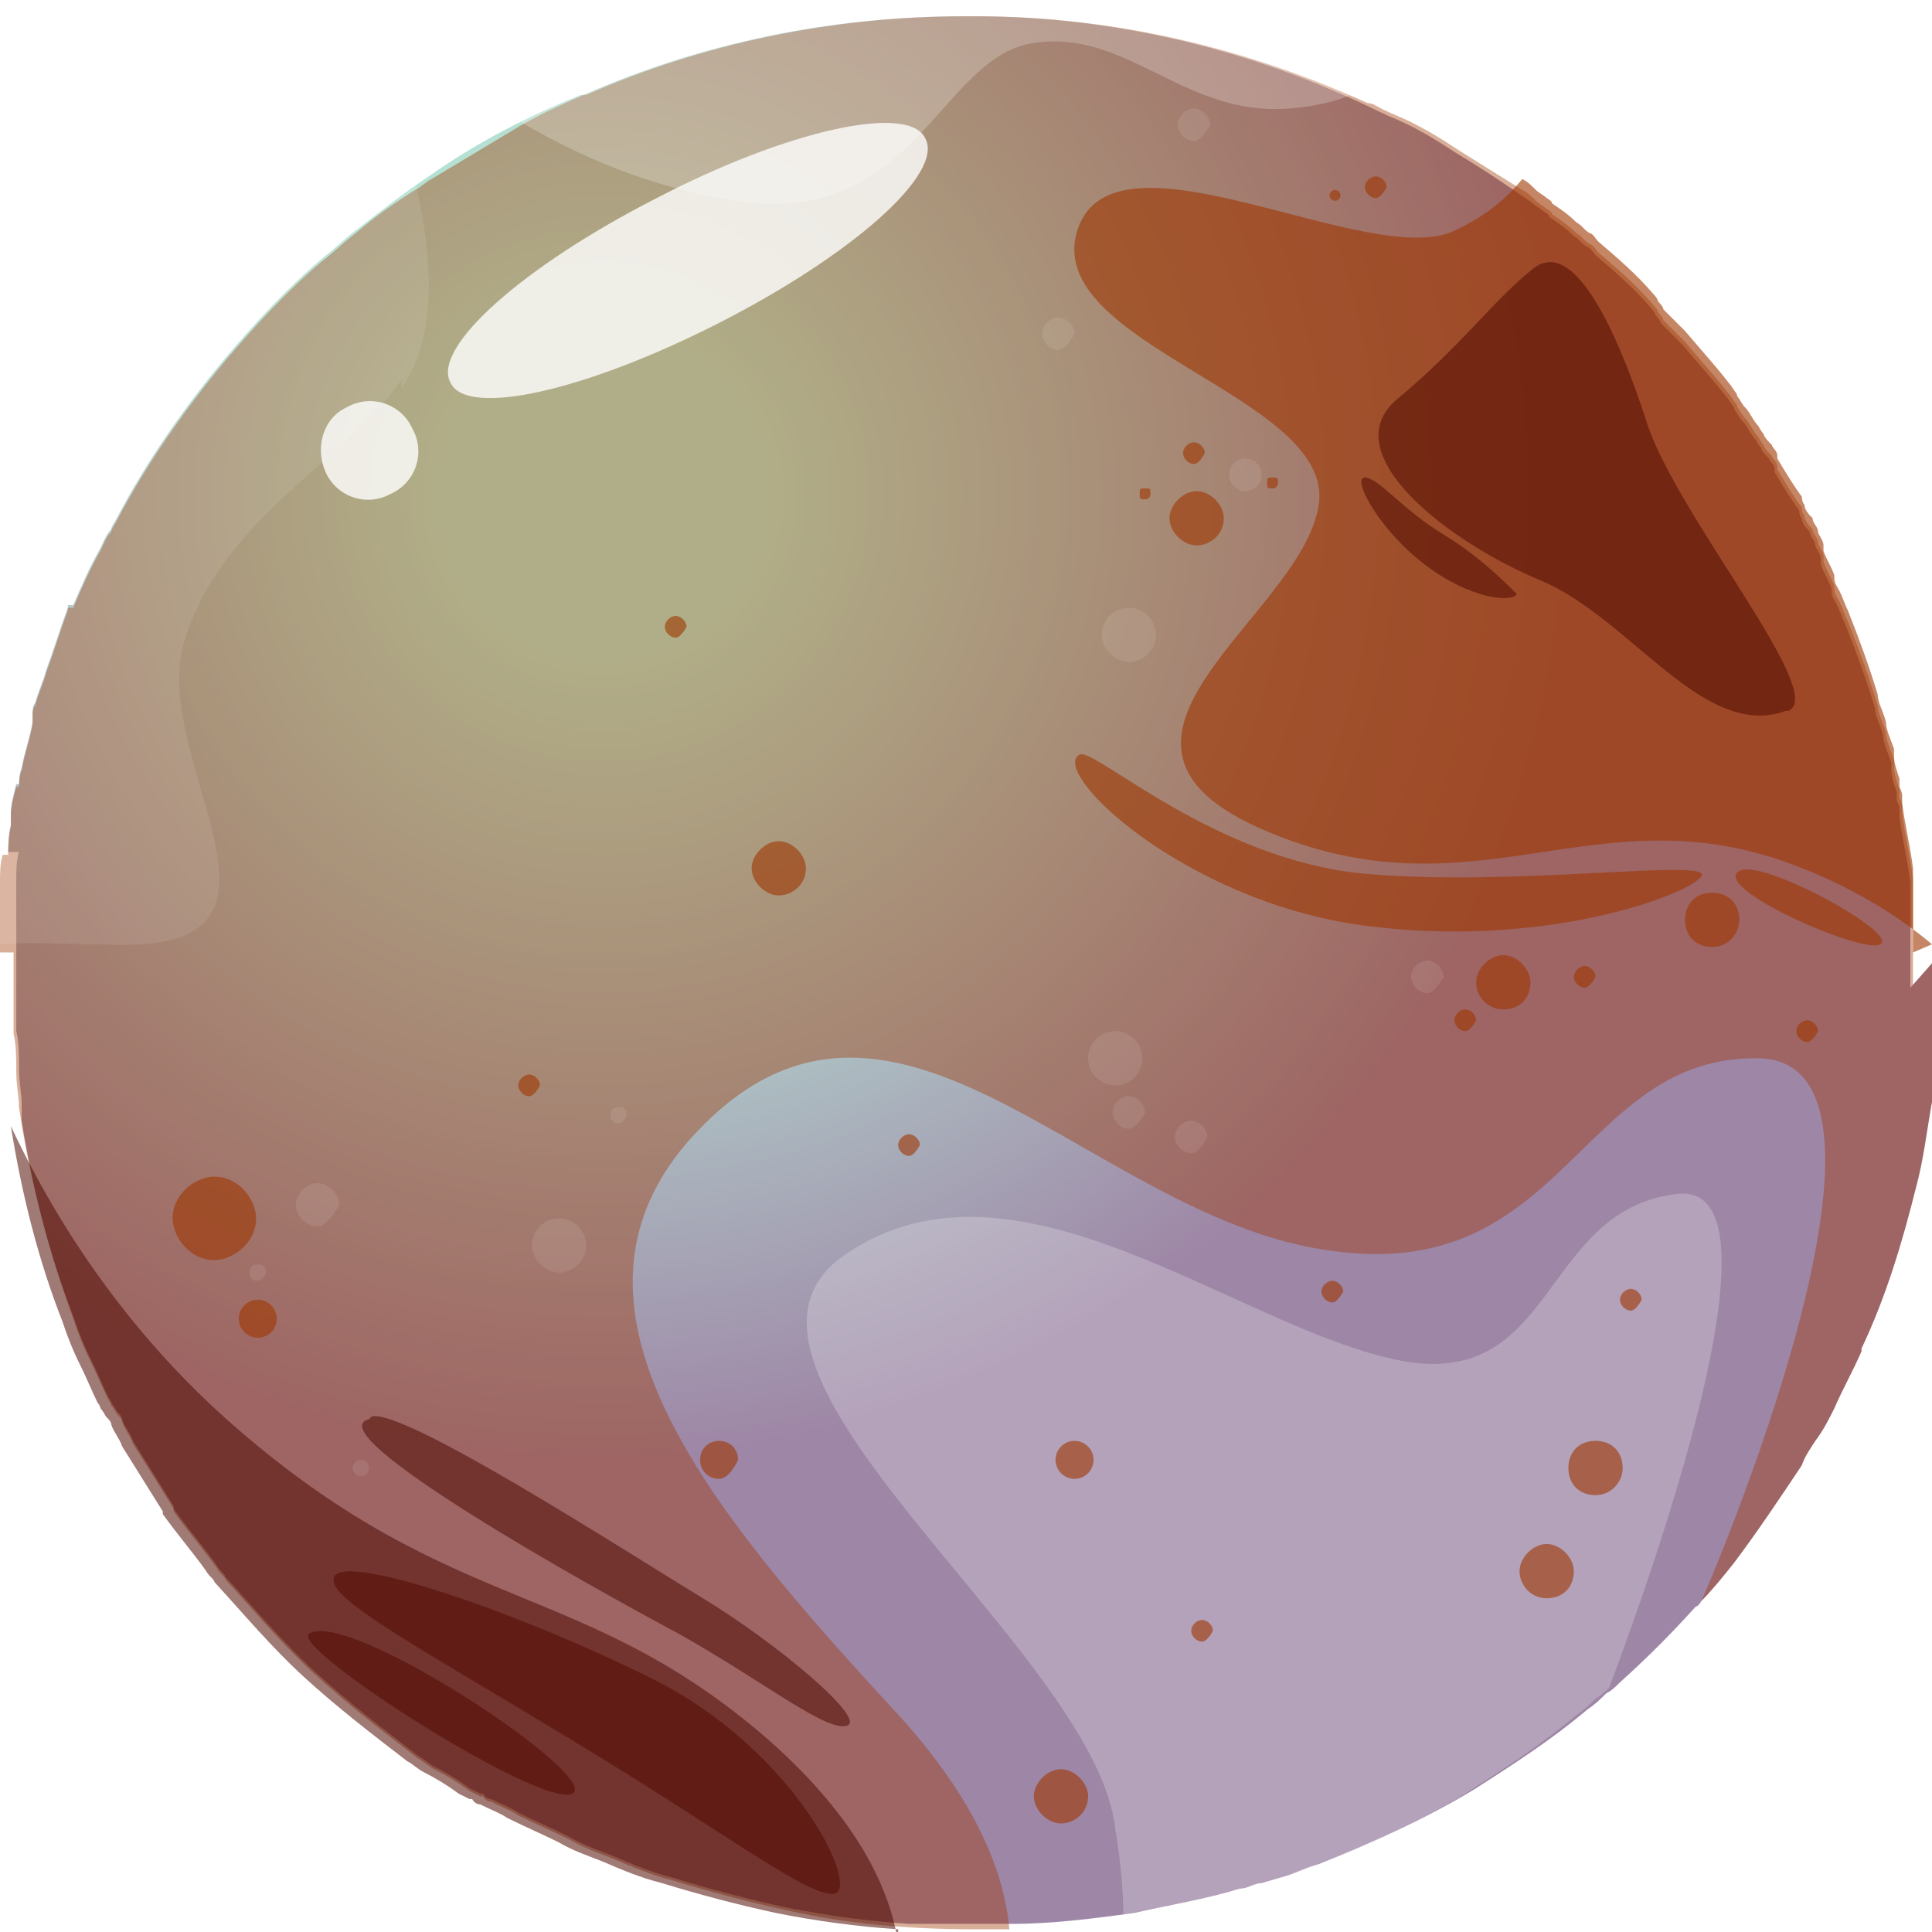 <?xml version="1.0" encoding="UTF-8"?><svg id="Layer_2" xmlns="http://www.w3.org/2000/svg" xmlns:xlink="http://www.w3.org/1999/xlink" viewBox="0 0 7.12 7.12"><defs><style>.cls-1{fill:url(#_ÂÁ_Ï_ÌÌ_È_ËÂÌÚ_156-2);}.cls-1,.cls-2{mix-blend-mode:multiply;}.cls-3{opacity:.09;}.cls-3,.cls-4,.cls-5{fill:#fff;}.cls-6{mask:url(#mask);}.cls-7{filter:url(#luminosity-noclip-2);}.cls-8{fill:url(#_ÂÁ_Ï_ÌÌ_È_ËÂÌÚ_102-2);opacity:.94;}.cls-9{fill:url(#_ÂÁ_Ï_ÌÌ_È_ËÂÌÚ_102);}.cls-9,.cls-10{opacity:.6;}.cls-11{fill:url(#_ÂÁ_Ï_ÌÌ_È_ËÂÌÚ_211);}.cls-12{mask:url(#mask-3);}.cls-13{mask:url(#mask-2);}.cls-14{mask:url(#mask-1);}.cls-10,.cls-15{fill:#9f3600;}.cls-16{fill:#510b00;opacity:.54;}.cls-4{opacity:.8;}.cls-5{opacity:.23;}.cls-15{opacity:.4;}.cls-2{fill:url(#_ÂÁ_Ï_ÌÌ_È_ËÂÌÚ_156);}</style><radialGradient id="_ÂÁ_Ï_ÌÌ_È_ËÂÌÚ_211" cx="2.22" cy="1.82" fx="2.22" fy="1.82" r="3.56" gradientUnits="userSpaceOnUse"><stop offset=".17" stop-color="#bdffe2"/><stop offset="1" stop-color="#9e86a6"/></radialGradient><filter id="luminosity-noclip-2" x="1.59" y=".46" width="5.53" height="6.66" color-interpolation-filters="sRGB" filterUnits="userSpaceOnUse"><feFlood flood-color="#fff" result="bg"/><feBlend in="SourceGraphic" in2="bg"/></filter><filter id="luminosity-noclip-3" x="7540.97" y="-7921.02" width="-32766" height="32766" color-interpolation-filters="sRGB" filterUnits="userSpaceOnUse"><feFlood flood-color="#fff" result="bg"/><feBlend in="SourceGraphic" in2="bg"/></filter><mask id="mask-1" x="7540.97" y="-7921.02" width="-32766" height="32766" maskUnits="userSpaceOnUse"/><linearGradient id="_ÂÁ_Ï_ÌÌ_È_ËÂÌÚ_156" x1="6.44" y1="5.65" x2="3.23" y2="3.32" gradientUnits="userSpaceOnUse"><stop offset="0" stop-color="#fff"/><stop offset="1" stop-color="#000"/></linearGradient><mask id="mask" x="1.59" y=".46" width="5.53" height="6.66" maskUnits="userSpaceOnUse"><g class="cls-7"><g class="cls-14"><path class="cls-2" d="M7.12,3.56s0,.06,0,.09c0,.03,0,.05,0,.08,0,.03,0,.06,0,.09,0,.01,0,.03,0,.04,0,.02,0,.04,0,.06,0,.02,0,.04,0,.06,0,.01,0,.03,0,.04,0,.01,0,.03,0,.04-.05,.32-.14,.63-.26,.92h0c-.03,.07-.06,.14-.1,.21-.02,.04-.04,.08-.07,.12-.02,.03-.04,.07-.06,.1-.08,.12-.16,.24-.25,.36-.05,.06-.09,.11-.14,.17-.12,.14-.26,.26-.4,.38-.13,.11-.27,.21-.42,.29-.18,.11-.37,.2-.56,.27-.04,.01-.08,.03-.11,.04-.04,.01-.08,.03-.12,.04-.02,0-.04,.01-.06,.02-.31,.09-.63,.13-.97,.13-.39,0-.77-.06-1.12-.18-.08-.02-.15-.05-.22-.08-.12-.05-.23-.1-.34-.16-.03-.02-.06-.03-.1-.05,0,0-.01,0-.02,0,0,0,0,0,0,0-.02,0-.03-.02-.05-.03-.04-.02-.08-.05-.12-.07,.02,.01,.05,.03,.07,.04,.06,.03,.11,.06,.17,.09,.06,.03,.12,.05,.17,.08,.07,.03,.15,.06,.22,.08,.35,.12,.73,.18,1.12,.18,.2,0,.39-.02,.58-.05,.13-.02,.26-.05,.39-.09,.06-.02,.12-.03,.18-.06,.04-.01,.08-.03,.11-.04,.07-.03,.14-.06,.21-.09h0c.23-.1,.44-.23,.64-.38h0c.13-.1,.26-.2,.37-.32h0c.06-.05,.11-.11,.16-.17,.09-.1,.17-.19,.24-.3,.08-.1,.14-.21,.21-.32,.02-.04,.05-.08,.07-.12,0,0,0,0,0,0,.15-.28,.26-.59,.32-.91,0-.02,0-.04,.01-.06,.01-.07,.02-.14,.03-.2,0,0,0-.02,0-.02,0-.04,0-.08,.01-.12,0-.07,.01-.14,.01-.22,0-.02,0-.04,0-.06,0-.01,0-.02,0-.03,0-.01,0-.03,0-.04,0-.03,0-.06,0-.09h0s0-.05,0-.08c0-.06,0-.12-.02-.18,0-.03,0-.07-.01-.1,0-.06-.02-.12-.03-.18,0,0,0-.02,0-.03,0-.01,0-.02,0-.03-.04-.19-.09-.37-.16-.55,0-.02-.02-.04-.02-.06-.02-.04-.03-.08-.05-.12-.02-.05-.04-.09-.07-.14-.03-.05-.05-.1-.08-.15-.02-.04-.04-.08-.07-.11-.02-.03-.03-.06-.05-.08,0,0,0,0,0,0,0-.01-.02-.03-.03-.04,0-.01-.02-.03-.03-.04-.01-.02-.03-.04-.04-.06,0,0-.01-.02-.02-.03,0,0,0-.01-.01-.02-.04-.06-.08-.11-.13-.16,0,0,0-.01-.01-.02h0c-.04-.06-.09-.11-.14-.16,0,0-.02-.02-.02-.03h0c-.06-.07-.13-.13-.2-.19-.01,0-.02-.02-.03-.03-.01-.01-.03-.03-.05-.04-.03-.02-.06-.05-.09-.07,0,0-.02-.01-.02-.02h0s-.03-.02-.04-.03c0,0,0,0,0,0-.02-.02-.05-.03-.07-.05,0,0,0,0,0,0-.02-.02-.05-.03-.07-.05,.13,.07,.25,.15,.36,.23,0,0,0,0,0,0,.01,.01,.03,.02,.04,.03h0s.02,.01,.02,.02c.03,.02,.06,.04,.09,.07,.02,.01,.03,.03,.05,.04,.01,0,.02,.02,.03,.03,.07,.06,.14,.12,.2,.19h0s.02,.02,.02,.03c.01,.01,.02,.02,.03,.03,.04,.04,.07,.08,.1,.12h0c.04,.05,.08,.1,.12,.15,0,.01,.02,.02,.03,.04,0,0,0,.01,.01,.02,0,0,.01,.02,.02,.03,.02,.03,.04,.05,.06,.08,0,0,0,.01,.01,.02,0,.01,.02,.03,.03,.04,0,0,0,0,0,0,.01,.02,.02,.04,.03,.06,.03,.05,.06,.1,.09,.14,.02,.04,.05,.08,.07,.13,.03,.05,.05,.11,.08,.16,.02,.04,.03,.08,.05,.12,.07,.17,.12,.34,.17,.52,0,.03,.01,.06,.02,.09v.03s.01,.02,.01,.04c.02,.09,.03,.18,.04,.27,0,.04,0,.07,.01,.11,0,.02,0,.05,0,.07,0,.03,0,.05,0,.08h0s0,.01,0,.02c0,.02,0,.05,0,.07,0,.01,0,.03,0,.04Z"/></g></g></mask><linearGradient id="_ÂÁ_Ï_ÌÌ_È_ËÂÌÚ_102" x1="6.44" y1="5.65" x2="3.23" y2="3.32" gradientUnits="userSpaceOnUse"><stop offset="0" stop-color="#fff"/><stop offset="1" stop-color="#fff"/></linearGradient><filter id="luminosity-noclip-4" x="7540.97" y="-7921.02" width="-32766" height="32766" color-interpolation-filters="sRGB" filterUnits="userSpaceOnUse"><feFlood flood-color="#fff" result="bg"/><feBlend in="SourceGraphic" in2="bg"/></filter><mask id="mask-3" x="7540.97" y="-7921.02" width="-32766" height="32766" maskUnits="userSpaceOnUse"/><linearGradient id="_ÂÁ_Ï_ÌÌ_È_ËÂÌÚ_156-2" x1="-229.9" y1="-26.68" x2="-229.66" y2="-24.88" gradientTransform="translate(254.62 -88.53) rotate(-27.25) scale(1.15 1.36)" xlink:href="#_ÂÁ_Ï_ÌÌ_È_ËÂÌÚ_156"/><mask id="mask-2" x=".65" y=".22" width="4.01" height="2.92" maskUnits="userSpaceOnUse"><g class="cls-12"><path class="cls-1" d="M4.58,.69c.3,.59-.31,1.52-1.37,2.06-1.06,.55-2.17,.51-2.48-.08s.31-1.52,1.37-2.06C3.17,.06,4.27,.09,4.58,.69Z"/></g></mask><linearGradient id="_ÂÁ_Ï_ÌÌ_È_ËÂÌÚ_102-2" x1="-229.9" y1="-26.68" x2="-229.66" y2="-24.88" gradientTransform="translate(254.62 -88.53) rotate(-27.25) scale(1.15 1.36)" xlink:href="#_ÂÁ_Ï_ÌÌ_È_ËÂÌÚ_102"/></defs><g id="solar_system"><path class="cls-11" d="M7.12,3.55s0,.06,0,.09c0,.03,0,.05,0,.08,0,.03,0,.06,0,.09,0,.01,0,.03,0,.04,0,.02,0,.04,0,.06,0,.02,0,.05,0,.07,0,.01,0,.02,0,.04,0,.01,0,.03,0,.04-.02,.11-.03,.21-.06,.32-.05,.2-.11,.4-.2,.59h0s0,0,0,.01c-.03,.07-.07,.14-.1,.21-.02,.04-.04,.08-.07,.12-.02,.03-.04,.06-.05,.09-.08,.12-.16,.24-.25,.36-.04,.05-.08,.1-.12,.14h0s-.01,.02-.02,.02c-.09,.1-.18,.19-.28,.28-.02,.02-.03,.03-.05,.04-.02,.02-.04,.04-.07,.06-.13,.11-.27,.2-.41,.29h0c-.18,.11-.38,.2-.58,.28-.04,.01-.08,.03-.11,.04-.03,.01-.07,.02-.1,.03-.03,0-.05,.02-.08,.02-.13,.04-.26,.06-.39,.09-.15,.02-.3,.04-.45,.04-.04,0-.08,0-.13,0-.08,0-.16,0-.25,0-.15-.01-.3-.03-.45-.06-.14-.03-.29-.07-.42-.11-.08-.02-.15-.05-.22-.08-.05-.02-.11-.04-.16-.07-.06-.03-.13-.06-.19-.09-.03-.02-.06-.03-.1-.05,0,0-.02,0-.03-.02,0,0,0,0-.01,0h0s-.02-.01-.04-.02c-.04-.03-.09-.06-.13-.08,0,0,0,0,0,0-.02-.01-.04-.03-.06-.04h0c-.13-.1-.26-.2-.38-.31-.12-.11-.22-.23-.33-.35,0-.01-.02-.02-.03-.04-.05-.07-.11-.14-.16-.21,0,0,0,0,0-.01-.05-.08-.1-.16-.15-.24-.01-.03-.03-.05-.04-.08,0-.01-.01-.02-.02-.03,0,0,0,0,0,0,0,0-.01-.02-.02-.03,0,0,0-.01-.01-.02-.02-.04-.04-.09-.06-.13-.03-.06-.05-.11-.07-.17-.09-.23-.15-.47-.19-.72,0-.02,0-.04,0-.06,0-.04-.01-.08-.01-.13,0-.05,0-.1-.01-.14,0-.01,0-.03,0-.04,0-.02,0-.04,0-.06,0-.04,0-.07,0-.11,0-.02,0-.04,0-.06,0-.01,0-.02,0-.03,0-.06,0-.12,0-.18,0-.03,0-.05,0-.08,0-.03,0-.07,.01-.1H.03s0-.07,.01-.1c0-.01,0-.03,0-.04,0-.04,.01-.07,.02-.11H.07s0-.04,.01-.06c.01-.06,.03-.11,.04-.17H.12s0-.02,0-.03c0-.01,0-.03,.01-.04,.01-.04,.03-.08,.04-.12,.03-.08,.05-.15,.08-.23,0,0,0,0,0-.01H.27c.03-.07,.06-.14,.1-.21,0,0,0,0,0,0,.01-.02,.02-.05,.04-.07,0,0,0,0,0,0,0-.01,.01-.02,.02-.04,.11-.21,.25-.41,.4-.59,.11-.13,.23-.26,.36-.37,.04-.03,.08-.07,.12-.1,.09-.07,.18-.14,.27-.2,.17-.12,.36-.22,.56-.3,0,0,0,0,0,0,0,0,0,0,.01,0,.43-.19,.91-.29,1.4-.29,.01,0,.03,0,.04,0,.53,0,1.04,.13,1.49,.35,.04,.02,.07,.03,.11,.05,0,0,0,0,0,0,.06,.03,.11,.06,.17,.1,0,0,0,0,0,0,.1,.06,.19,.12,.29,.19,0,0,0,0,0,0,.01,.01,.03,.02,.04,.03h0s.02,.01,.02,.02c.03,.02,.06,.04,.09,.07,.02,.01,.03,.03,.05,.04,.01,0,.02,.02,.03,.03,.07,.06,.14,.12,.2,.19h0s.02,.02,.02,.03h0s.02,.02,.02,.03c.03,.03,.05,.05,.08,.08l.06,.07s.07,.08,.1,.12c.01,.01,.02,.03,.03,.04,0,0,0,.01,.01,.02,0,0,.01,.02,.02,.03,.02,.02,.03,.05,.05,.07,0,0,.01,.02,.02,.03,0,.01,.02,.03,.03,.04,0,0,0,0,0,0,0,.01,.02,.02,.02,.04,0,0,0,0,0,.01,.03,.05,.06,.1,.09,.14,0,0,0,.02,.01,.03,0,.02,.02,.04,.03,.05,0,.02,.02,.03,.02,.05,0,.01,.02,.03,.02,.05,0,0,0,.01,0,.02,.01,.03,.03,.06,.04,.09,0,0,0,0,0,.01,0,.02,.01,.03,.02,.05,.01,.02,.02,.05,.03,.07,.04,.1,.08,.21,.11,.31,0,.03,.02,.06,.03,.1,0,.03,.02,.07,.03,.1,0,0,0,.02,0,.03,0,.02,.01,.05,.02,.08v.03s.01,.02,.01,.03c0,.01,0,.02,0,.03,.01,.08,.03,.16,.04,.24,0,.03,0,.07,0,.1,0,.03,0,.05,0,.08,0,.03,0,.05,0,.08h0s0,.06,0,.09c0,.01,0,.03,0,.04Z"/><path class="cls-15" d="M7.12,3.55s0,.06,0,.09c0,.03,0,.05,0,.08,0,.03,0,.06,0,.09,0,.01,0,.03,0,.04,0,.02,0,.04,0,.06,0,.02,0,.05,0,.07,0,.01,0,.02,0,.04,0,.01,0,.03,0,.04-.02,.11-.03,.21-.06,.32-.05,.2-.11,.4-.2,.59h0s0,0,0,.01c-.03,.07-.07,.14-.1,.21-.02,.04-.04,.08-.07,.12-.02,.03-.04,.06-.05,.09-.08,.12-.16,.24-.25,.36-.04,.05-.08,.1-.12,.14,.02-.04,.86-1.99,.21-2-.66-.01-.71,.83-1.57,.71-.86-.11-1.57-1.15-2.28-.5-.71,.65-.02,1.45,.69,2.22,.27,.3,.38,.56,.4,.78-.04,0-.08,0-.13,0-.24,0-.47-.02-.69-.07-.14-.03-.29-.07-.42-.11-.08-.02-.15-.05-.22-.08-.05-.02-.11-.04-.16-.07-.06-.03-.13-.06-.19-.09-.03-.02-.06-.03-.1-.05,0,0-.02,0-.03-.02,0,0,0,0-.01,0h0s-.02-.01-.04-.02c-.04-.03-.09-.06-.13-.08,0,0,0,0,0,0-.02-.01-.04-.03-.06-.04h0c-.13-.1-.26-.2-.38-.31-.12-.11-.22-.23-.33-.35,0-.01-.02-.02-.03-.04-.05-.07-.11-.14-.16-.21,0,0,0,0,0-.01-.05-.08-.1-.16-.15-.24-.01-.03-.03-.05-.04-.08,0-.01-.01-.02-.02-.03,0,0,0,0,0,0,0,0-.01-.02-.02-.03,0,0,0-.01-.01-.02-.02-.04-.04-.09-.06-.13-.03-.06-.05-.11-.07-.17-.09-.25-.16-.51-.2-.78,0-.04-.01-.08-.01-.13,0-.05,0-.1-.01-.14,0-.01,0-.03,0-.04,0-.02,0-.04,0-.06,0-.04,0-.07,0-.11,0-.02,0-.04,0-.06,0-.01,0-.02,0-.03H0c0-.06,0-.12,0-.18,0-.03,0-.05,0-.08,0-.03,0-.07,.01-.1H.03s0-.07,.01-.1c0-.01,0-.03,0-.04,0-.04,.01-.07,.02-.11H.07s0-.04,.01-.06c.01-.06,.03-.11,.04-.17H.12s0-.02,0-.03c0-.01,0-.03,.01-.04,.01-.04,.03-.08,.04-.12,.03-.08,.05-.15,.08-.23,0,0,0,0,0-.01H.27c.03-.07,.06-.14,.1-.21,0,0,0,0,0,0,.01-.02,.02-.05,.04-.07,0,0,0,0,0,0,0-.01,.01-.02,.02-.04,.11-.21,.25-.41,.4-.59,.11-.13,.23-.26,.36-.37,.04-.03,.08-.07,.12-.1,.07-.06,.14-.11,.22-.16,.02-.01,.04-.03,.06-.04,.1-.06,.2-.12,.3-.18,.08-.05,.17-.09,.26-.13,0,0,0,0,0,0,0,0,0,0,.01,0,.43-.19,.91-.29,1.4-.29,.01,0,.03,0,.04,0,.51,0,1,.12,1.44,.32,.02,0,.03,.01,.05,.02,.04,.02,.07,.03,.11,.05,0,0,0,0,0,0,.06,.03,.11,.06,.17,.1,0,0,0,0,0,0,.08,.05,.16,.1,.24,.15,.02,.01,.03,.02,.05,.04,0,0,0,0,0,0,.01,.01,.03,.02,.04,.03h0s.02,.01,.02,.02c.03,.02,.06,.04,.09,.07,.02,.01,.03,.03,.05,.04,.01,0,.02,.02,.03,.03,.07,.06,.14,.12,.2,.19h0s.02,.02,.02,.03h0s.02,.02,.02,.03c.03,.03,.05,.05,.08,.08l.06,.07s.07,.08,.1,.12c.01,.01,.02,.03,.03,.04,0,0,0,.01,.01,.02,0,0,.01,.02,.02,.03,.02,.02,.03,.05,.05,.07,0,0,.01,.02,.02,.03,0,.01,.02,.03,.03,.04,0,0,0,0,0,0,0,.01,.02,.02,.02,.04,0,0,0,0,0,.01,.03,.05,.06,.1,.09,.14,0,0,0,.02,.01,.03,0,.02,.02,.04,.03,.05,0,.02,.02,.03,.02,.05,0,.01,.02,.03,.02,.05,0,0,0,.01,0,.02,.01,.03,.03,.06,.04,.09,0,0,0,0,0,.01,0,.02,.01,.03,.02,.05,.01,.02,.02,.05,.03,.07,.04,.1,.08,.21,.11,.31,0,.03,.02,.06,.03,.1,0,.03,.02,.07,.03,.1,0,0,0,.02,0,.03,0,.02,.01,.05,.02,.08v.03s.01,.02,.01,.03c0,.01,0,.02,0,.03,.01,.08,.03,.16,.04,.24,0,.03,0,.07,0,.1,0,.03,0,.05,0,.08,0,.03,0,.05,0,.08h0s0,.04,0,.05c0,.01,0,.03,0,.04,0,.01,0,.03,0,.04Z"/><path class="cls-16" d="M3.31,7.11c-.15-.01-.3-.03-.45-.06-.14-.03-.29-.07-.42-.11-.08-.02-.15-.05-.22-.08-.05-.02-.11-.04-.16-.07-.06-.03-.13-.06-.19-.09-.03-.02-.06-.03-.1-.05,0,0-.02,0-.03-.02,0,0,0,0-.01,0h0s-.02-.01-.04-.02c-.04-.03-.09-.06-.13-.08,0,0,0,0,0,0-.02-.01-.04-.03-.06-.04h0c-.13-.1-.26-.2-.38-.31-.12-.11-.22-.23-.33-.35,0-.01-.02-.02-.03-.04-.05-.07-.11-.14-.16-.21,0,0,0,0,0-.01-.05-.08-.1-.16-.15-.24-.01-.03-.03-.05-.04-.08,0-.01-.01-.02-.02-.03,0,0,0,0,0,0,0,0-.01-.02-.02-.03,0,0,0-.01-.01-.02-.02-.04-.04-.09-.06-.13-.03-.06-.05-.11-.07-.17-.09-.23-.15-.47-.19-.72,.15,.32,.41,.75,.84,1.12,.8,.69,1.27,.55,1.95,1.14,.34,.3,.45,.56,.48,.75Z"/><path class="cls-10" d="M7.12,3.48c-.13-.11-.31-.22-.53-.3-.72-.26-1.16,.21-1.93-.12-.77-.33,.14-.79,.2-1.2,.06-.4-1.02-.59-.89-1.01,.13-.42,1.08,.15,1.39,0,.13-.06,.2-.13,.25-.19,.02,.01,.03,.02,.05,.04,0,0,0,0,0,0,.01,.01,.03,.02,.04,.03h0s.02,.01,.02,.02c.03,.02,.06,.04,.09,.07,.02,.01,.03,.03,.05,.04,.01,0,.02,.02,.03,.03,.07,.06,.14,.12,.2,.19h0s.02,.02,.02,.03h0s.02,.02,.02,.03c.03,.03,.05,.05,.08,.08l.06,.07s.07,.08,.1,.12c.01,.01,.02,.03,.03,.04,0,0,0,.01,.01,.02,0,0,.01,.02,.02,.03,.02,.02,.03,.05,.05,.07,0,0,.01,.02,.02,.03,0,.01,.02,.03,.03,.04,0,0,0,0,0,0,0,.01,.02,.02,.02,.04,0,0,0,0,0,.01,.03,.05,.06,.1,.09,.14,0,0,0,.02,.01,.03,0,.02,.02,.04,.03,.05,0,.02,.02,.03,.02,.05,0,.01,.02,.03,.02,.05,0,0,0,.01,0,.02,.01,.03,.03,.06,.04,.09,0,0,0,0,0,.01,0,.02,.01,.03,.02,.05,.01,.02,.02,.05,.03,.07,.04,.1,.08,.21,.11,.31,0,.03,.02,.06,.03,.1,0,.03,.02,.07,.03,.1,0,0,0,.02,0,.03,0,.02,.01,.05,.02,.08v.03s.01,.02,.01,.03c0,.01,0,.02,0,.03,.01,.08,.03,.16,.04,.24,0,.03,0,.07,0,.1,0,.03,0,.05,0,.08,0,.03,0,.05,0,.08h0s0,.04,0,.05Z"/><path class="cls-5" d="M5.93,6.22s-.03,.03-.05,.04c-.02,.02-.04,.04-.07,.06-.13,.11-.27,.2-.41,.29h0c-.18,.11-.38,.2-.58,.28-.04,.01-.08,.03-.11,.04-.03,.01-.07,.02-.1,.03-.03,0-.05,.02-.08,.02-.13,.04-.26,.06-.39,.09,0-.1-.01-.21-.03-.33-.07-.66-1.61-1.71-.99-2.12,.62-.42,1.42,.26,2.02,.39,.6,.13,.53-.55,1.04-.61,.41-.05-.05,1.29-.25,1.82Z"/><path class="cls-3" d="M1.48,1.4c-.22,.31-.66,.51-.8,.96-.14,.45,.54,1.17-.3,1.12-.14,0-.27-.01-.38,0,0-.06,0-.12,0-.18,0-.03,0-.05,0-.08,0-.03,0-.07,.01-.1H.03s0-.07,.01-.1c0-.01,0-.03,0-.04,0-.04,.01-.07,.02-.11H.07s0-.04,.01-.06c.01-.06,.03-.11,.04-.17H.12s0-.02,0-.03c0-.01,0-.03,.01-.04,.01-.04,.03-.08,.04-.12,.03-.08,.05-.15,.08-.23,0,0,0,0,0-.01H.27c.03-.07,.06-.14,.1-.21,0,0,0,0,0,0,.01-.02,.02-.05,.04-.07,0,0,0,0,0,0,0-.01,.01-.02,.02-.04,.11-.21,.25-.41,.4-.59,.11-.13,.23-.26,.36-.37,.04-.03,.08-.07,.12-.1,.07-.06,.14-.11,.22-.16,.05,.21,.1,.55-.05,.76Z"/><path class="cls-16" d="M6.58,2.62c-.3,.11-.57-.34-.9-.48-.34-.14-.77-.47-.53-.67,.24-.2,.35-.36,.5-.48,.15-.12,.31,.23,.42,.57s.67,1,.52,1.06Z"/><path class="cls-16" d="M5.59,2.19s-.12-.13-.27-.22c-.15-.09-.24-.21-.29-.21s.05,.19,.22,.32c.17,.13,.32,.14,.34,.11Z"/><path class="cls-16" d="M1.23,5.82c0-.11,.66,.11,1.18,.37,.52,.26,.77,.78,.66,.79-.11,0-.4-.23-1-.59-.46-.28-.83-.48-.84-.56Z"/><path class="cls-16" d="M1.14,6.02c-.08,.05,.86,.65,.97,.59,.11-.06-.82-.68-.97-.59Z"/><path class="cls-10" d="M3.98,2.78c-.12,.06,.38,.54,1.04,.63,.66,.09,1.2-.11,1.25-.18,.05-.07-.69,.04-1.24-.01-.55-.05-.99-.46-1.05-.44Z"/><path class="cls-10" d="M6.41,3.21c-.11,.06,.46,.31,.52,.27,.07-.04-.44-.32-.52-.27Z"/><path class="cls-16" d="M1.36,5.23c-.2,.05,.82,.62,1.14,.79,.32,.18,.54,.36,.62,.34,.08-.02-.25-.3-.53-.47-.28-.17-1.1-.7-1.22-.67Z"/><path class="cls-10" d="M4.51,1.91c0,.06-.05,.1-.1,.1s-.1-.05-.1-.1,.05-.1,.1-.1,.1,.05,.1,.1Z"/><path class="cls-10" d="M2.97,3.2c0,.06-.05,.1-.1,.1s-.1-.05-.1-.1,.05-.1,.1-.1,.1,.05,.1,.1Z"/><circle class="cls-3" cx="4.11" cy="3.9" r=".1"/><path class="cls-3" d="M4.26,2.34c0,.06-.05,.1-.1,.1s-.1-.05-.1-.1,.04-.1,.1-.1,.1,.05,.1,.1Z"/><path class="cls-3" d="M2.16,4.59c0,.06-.05,.1-.1,.1s-.1-.05-.1-.1,.04-.1,.1-.1,.1,.05,.1,.1Z"/><path class="cls-3" d="M2.31,4.11s-.01,.03-.03,.03-.03-.01-.03-.03,.01-.03,.03-.03,.03,.01,.03,.03Z"/><path class="cls-3" d="M.98,4.69s-.01,.03-.03,.03-.03-.01-.03-.03,.01-.03,.03-.03,.03,.01,.03,.03Z"/><circle class="cls-3" cx="1.33" cy="5.41" r=".03"/><path class="cls-3" d="M1.25,4.44s-.04,.08-.08,.08-.08-.04-.08-.08,.04-.08,.08-.08,.08,.04,.08,.08Z"/><path class="cls-3" d="M4.45,4.19s-.03,.06-.06,.06-.06-.03-.06-.06,.03-.06,.06-.06,.06,.03,.06,.06Z"/><path class="cls-3" d="M4.22,4.1s-.03,.06-.06,.06-.06-.03-.06-.06,.03-.06,.06-.06,.06,.03,.06,.06Z"/><circle class="cls-3" cx="4.59" cy="1.75" r=".06"/><path class="cls-3" d="M3.96,1.23s-.03,.06-.06,.06-.06-.03-.06-.06,.03-.06,.06-.06,.06,.03,.06,.06Z"/><path class="cls-3" d="M4.46,.46s-.03,.06-.06,.06-.06-.03-.06-.06,.03-.06,.06-.06,.06,.03,.06,.06Z"/><path class="cls-3" d="M5.32,3.6s-.03,.06-.06,.06-.06-.03-.06-.06,.03-.06,.06-.06,.06,.03,.06,.06Z"/><path class="cls-10" d="M.64,4.52c-.02-.08,.04-.16,.12-.18,.08-.02,.16,.04,.18,.12,.02,.08-.04,.16-.12,.18-.08,.02-.16-.04-.18-.12Z"/><path class="cls-10" d="M5.64,3.62c0,.06-.04,.1-.1,.1s-.1-.05-.1-.1,.05-.1,.1-.1,.1,.05,.1,.1Z"/><path class="cls-10" d="M5.8,5.79c0,.06-.04,.1-.1,.1s-.1-.05-.1-.1,.05-.1,.1-.1,.1,.05,.1,.1Z"/><path class="cls-10" d="M4.01,6.62c0,.06-.05,.1-.1,.1s-.1-.05-.1-.1,.05-.1,.1-.1,.1,.05,.1,.1Z"/><path class="cls-10" d="M6.41,3.39c0,.05-.04,.1-.1,.1s-.1-.04-.1-.1,.04-.1,.1-.1,.1,.04,.1,.1Z"/><path class="cls-10" d="M5.98,5.41c0,.05-.04,.1-.1,.1s-.1-.04-.1-.1,.04-.1,.1-.1,.1,.04,.1,.1Z"/><path class="cls-10" d="M4.44,1.67s-.02,.04-.04,.04-.04-.02-.04-.04,.02-.04,.04-.04,.04,.02,.04,.04Z"/><path class="cls-10" d="M2.53,2.31s-.02,.04-.04,.04-.04-.02-.04-.04,.02-.04,.04-.04,.04,.02,.04,.04Z"/><path class="cls-10" d="M1.99,4s-.02,.04-.04,.04-.04-.02-.04-.04,.02-.04,.04-.04,.04,.02,.04,.04Z"/><circle class="cls-10" cx=".95" cy="4.86" r=".07"/><path class="cls-10" d="M2.72,5.38s-.03,.07-.07,.07-.07-.03-.07-.07,.03-.07,.07-.07,.07,.03,.07,.07Z"/><circle class="cls-10" cx="3.96" cy="5.38" r=".07"/><path class="cls-10" d="M5.88,3.6s-.02,.04-.04,.04-.04-.02-.04-.04,.02-.04,.04-.04,.04,.02,.04,.04Z"/><path class="cls-10" d="M3.39,4.22s-.02,.04-.04,.04-.04-.02-.04-.04,.02-.04,.04-.04,.04,.02,.04,.04Z"/><path class="cls-10" d="M5.11,.69s-.02,.04-.04,.04-.04-.02-.04-.04,.02-.04,.04-.04,.04,.02,.04,.04Z"/><path class="cls-10" d="M5.44,3.76s-.02,.04-.04,.04-.04-.02-.04-.04,.02-.04,.04-.04,.04,.02,.04,.04Z"/><path class="cls-10" d="M6.7,3.8s-.02,.04-.04,.04-.04-.02-.04-.04,.02-.04,.04-.04,.04,.02,.04,.04Z"/><path class="cls-10" d="M4.95,4.76s-.02,.04-.04,.04-.04-.02-.04-.04,.02-.04,.04-.04,.04,.02,.04,.04Z"/><path class="cls-10" d="M6.05,4.79s-.02,.04-.04,.04-.04-.02-.04-.04,.02-.04,.04-.04,.04,.02,.04,.04Z"/><path class="cls-10" d="M4.47,6.01s-.02,.04-.04,.04-.04-.02-.04-.04,.02-.04,.04-.04,.04,.02,.04,.04Z"/><path class="cls-10" d="M4.71,1.78s0,.02-.02,.02-.02,0-.02-.02,0-.02,.02-.02,.02,0,.02,.02Z"/><circle class="cls-10" cx="4.92" cy=".72" r=".02"/><path class="cls-10" d="M4.24,1.82s0,.02-.02,.02-.02,0-.02-.02,0-.02,.02-.02,.02,0,.02,.02Z"/><g class="cls-6"><path class="cls-9" d="M7.12,3.56s0,.06,0,.09c0,.03,0,.05,0,.08,0,.03,0,.06,0,.09,0,.01,0,.03,0,.04,0,.02,0,.04,0,.06,0,.02,0,.04,0,.06,0,.01,0,.03,0,.04,0,.01,0,.03,0,.04-.05,.32-.14,.63-.26,.92h0c-.03,.07-.06,.14-.1,.21-.02,.04-.04,.08-.07,.12-.02,.03-.04,.07-.06,.1-.08,.12-.16,.24-.25,.36-.05,.06-.09,.11-.14,.17-.12,.14-.26,.26-.4,.38-.13,.11-.27,.21-.42,.29-.18,.11-.37,.2-.56,.27-.04,.01-.08,.03-.11,.04-.04,.01-.08,.03-.12,.04-.02,0-.04,.01-.06,.02-.31,.09-.63,.13-.97,.13-.39,0-.77-.06-1.12-.18-.08-.02-.15-.05-.22-.08-.12-.05-.23-.1-.34-.16-.03-.02-.06-.03-.1-.05,0,0-.01,0-.02,0,0,0,0,0,0,0-.02,0-.03-.02-.05-.03-.04-.02-.08-.05-.12-.07,.02,.01,.05,.03,.07,.04,.06,.03,.11,.06,.17,.09,.06,.03,.12,.05,.17,.08,.07,.03,.15,.06,.22,.08,.35,.12,.73,.18,1.12,.18,.2,0,.39-.02,.58-.05,.13-.02,.26-.05,.39-.09,.06-.02,.12-.03,.18-.06,.04-.01,.08-.03,.11-.04,.07-.03,.14-.06,.21-.09h0c.23-.1,.44-.23,.64-.38h0c.13-.1,.26-.2,.37-.32h0c.06-.05,.11-.11,.16-.17,.09-.1,.17-.19,.24-.3,.08-.1,.14-.21,.21-.32,.02-.04,.05-.08,.07-.12,0,0,0,0,0,0,.15-.28,.26-.59,.32-.91,0-.02,0-.04,.01-.06,.01-.07,.02-.14,.03-.2,0,0,0-.02,0-.02,0-.04,0-.08,.01-.12,0-.07,.01-.14,.01-.22,0-.02,0-.04,0-.06,0-.01,0-.02,0-.03,0-.01,0-.03,0-.04,0-.03,0-.06,0-.09h0s0-.05,0-.08c0-.06,0-.12-.02-.18,0-.03,0-.07-.01-.1,0-.06-.02-.12-.03-.18,0,0,0-.02,0-.03,0-.01,0-.02,0-.03-.04-.19-.09-.37-.16-.55,0-.02-.02-.04-.02-.06-.02-.04-.03-.08-.05-.12-.02-.05-.04-.09-.07-.14-.03-.05-.05-.1-.08-.15-.02-.04-.04-.08-.07-.11-.02-.03-.03-.06-.05-.08,0,0,0,0,0,0,0-.01-.02-.03-.03-.04,0-.01-.02-.03-.03-.04-.01-.02-.03-.04-.04-.06,0,0-.01-.02-.02-.03,0,0,0-.01-.01-.02-.04-.06-.08-.11-.13-.16,0,0,0-.01-.01-.02h0c-.04-.06-.09-.11-.14-.16,0,0-.02-.02-.02-.03h0c-.06-.07-.13-.13-.2-.19-.01,0-.02-.02-.03-.03-.01-.01-.03-.03-.05-.04-.03-.02-.06-.05-.09-.07,0,0-.02-.01-.02-.02h0s-.03-.02-.04-.03c0,0,0,0,0,0-.02-.02-.05-.03-.07-.05,0,0,0,0,0,0-.02-.02-.05-.03-.07-.05,.13,.07,.25,.15,.36,.23,0,0,0,0,0,0,.01,.01,.03,.02,.04,.03h0s.02,.01,.02,.02c.03,.02,.06,.04,.09,.07,.02,.01,.03,.03,.05,.04,.01,0,.02,.02,.03,.03,.07,.06,.14,.12,.2,.19h0s.02,.02,.02,.03c.01,.01,.02,.02,.03,.03,.04,.04,.07,.08,.1,.12h0c.04,.05,.08,.1,.12,.15,0,.01,.02,.02,.03,.04,0,0,0,.01,.01,.02,0,0,.01,.02,.02,.03,.02,.03,.04,.05,.06,.08,0,0,0,.01,.01,.02,0,.01,.02,.03,.03,.04,0,0,0,0,0,0,.01,.02,.02,.04,.03,.06,.03,.05,.06,.1,.09,.14,.02,.04,.05,.08,.07,.13,.03,.05,.05,.11,.08,.16,.02,.04,.03,.08,.05,.12,.07,.17,.12,.34,.17,.52,0,.03,.01,.06,.02,.09v.03s.01,.02,.01,.04c.02,.09,.03,.18,.04,.27,0,.04,0,.07,.01,.11,0,.02,0,.05,0,.07,0,.03,0,.05,0,.08h0s0,.01,0,.02c0,.02,0,.05,0,.07,0,.01,0,.03,0,.04Z"/></g><path class="cls-5" d="M5.04,.32c-.07,.04-.16,.07-.29,.08-.39,.03-.6-.3-.95-.24-.34,.06-.43,.68-1.09,.58-.38-.06-.66-.21-.84-.32,.08-.05,.17-.09,.26-.13,0,0,0,0,0,0,0,0,0,0,.01,0,.43-.19,.91-.29,1.4-.29,.01,0,.03,0,.04,0,.51,0,1,.12,1.44,.32Z"/><g class="cls-13"><path class="cls-8" d="M4.58,.69c.3,.59-.31,1.52-1.37,2.06-1.06,.55-2.17,.51-2.48-.08s.31-1.52,1.37-2.06C3.17,.06,4.27,.09,4.58,.69Z"/></g><path class="cls-4" d="M3.41,.51c.07,.13-.27,.43-.76,.68s-.93,.35-.99,.22c-.07-.13,.27-.43,.76-.68,.48-.25,.93-.35,.99-.22Z"/><path class="cls-4" d="M1.52,1.58c.05,.09,.01,.2-.08,.24-.09,.05-.2,.01-.24-.08s-.01-.2,.08-.24c.09-.05,.2-.01,.24,.08Z"/></g></svg>